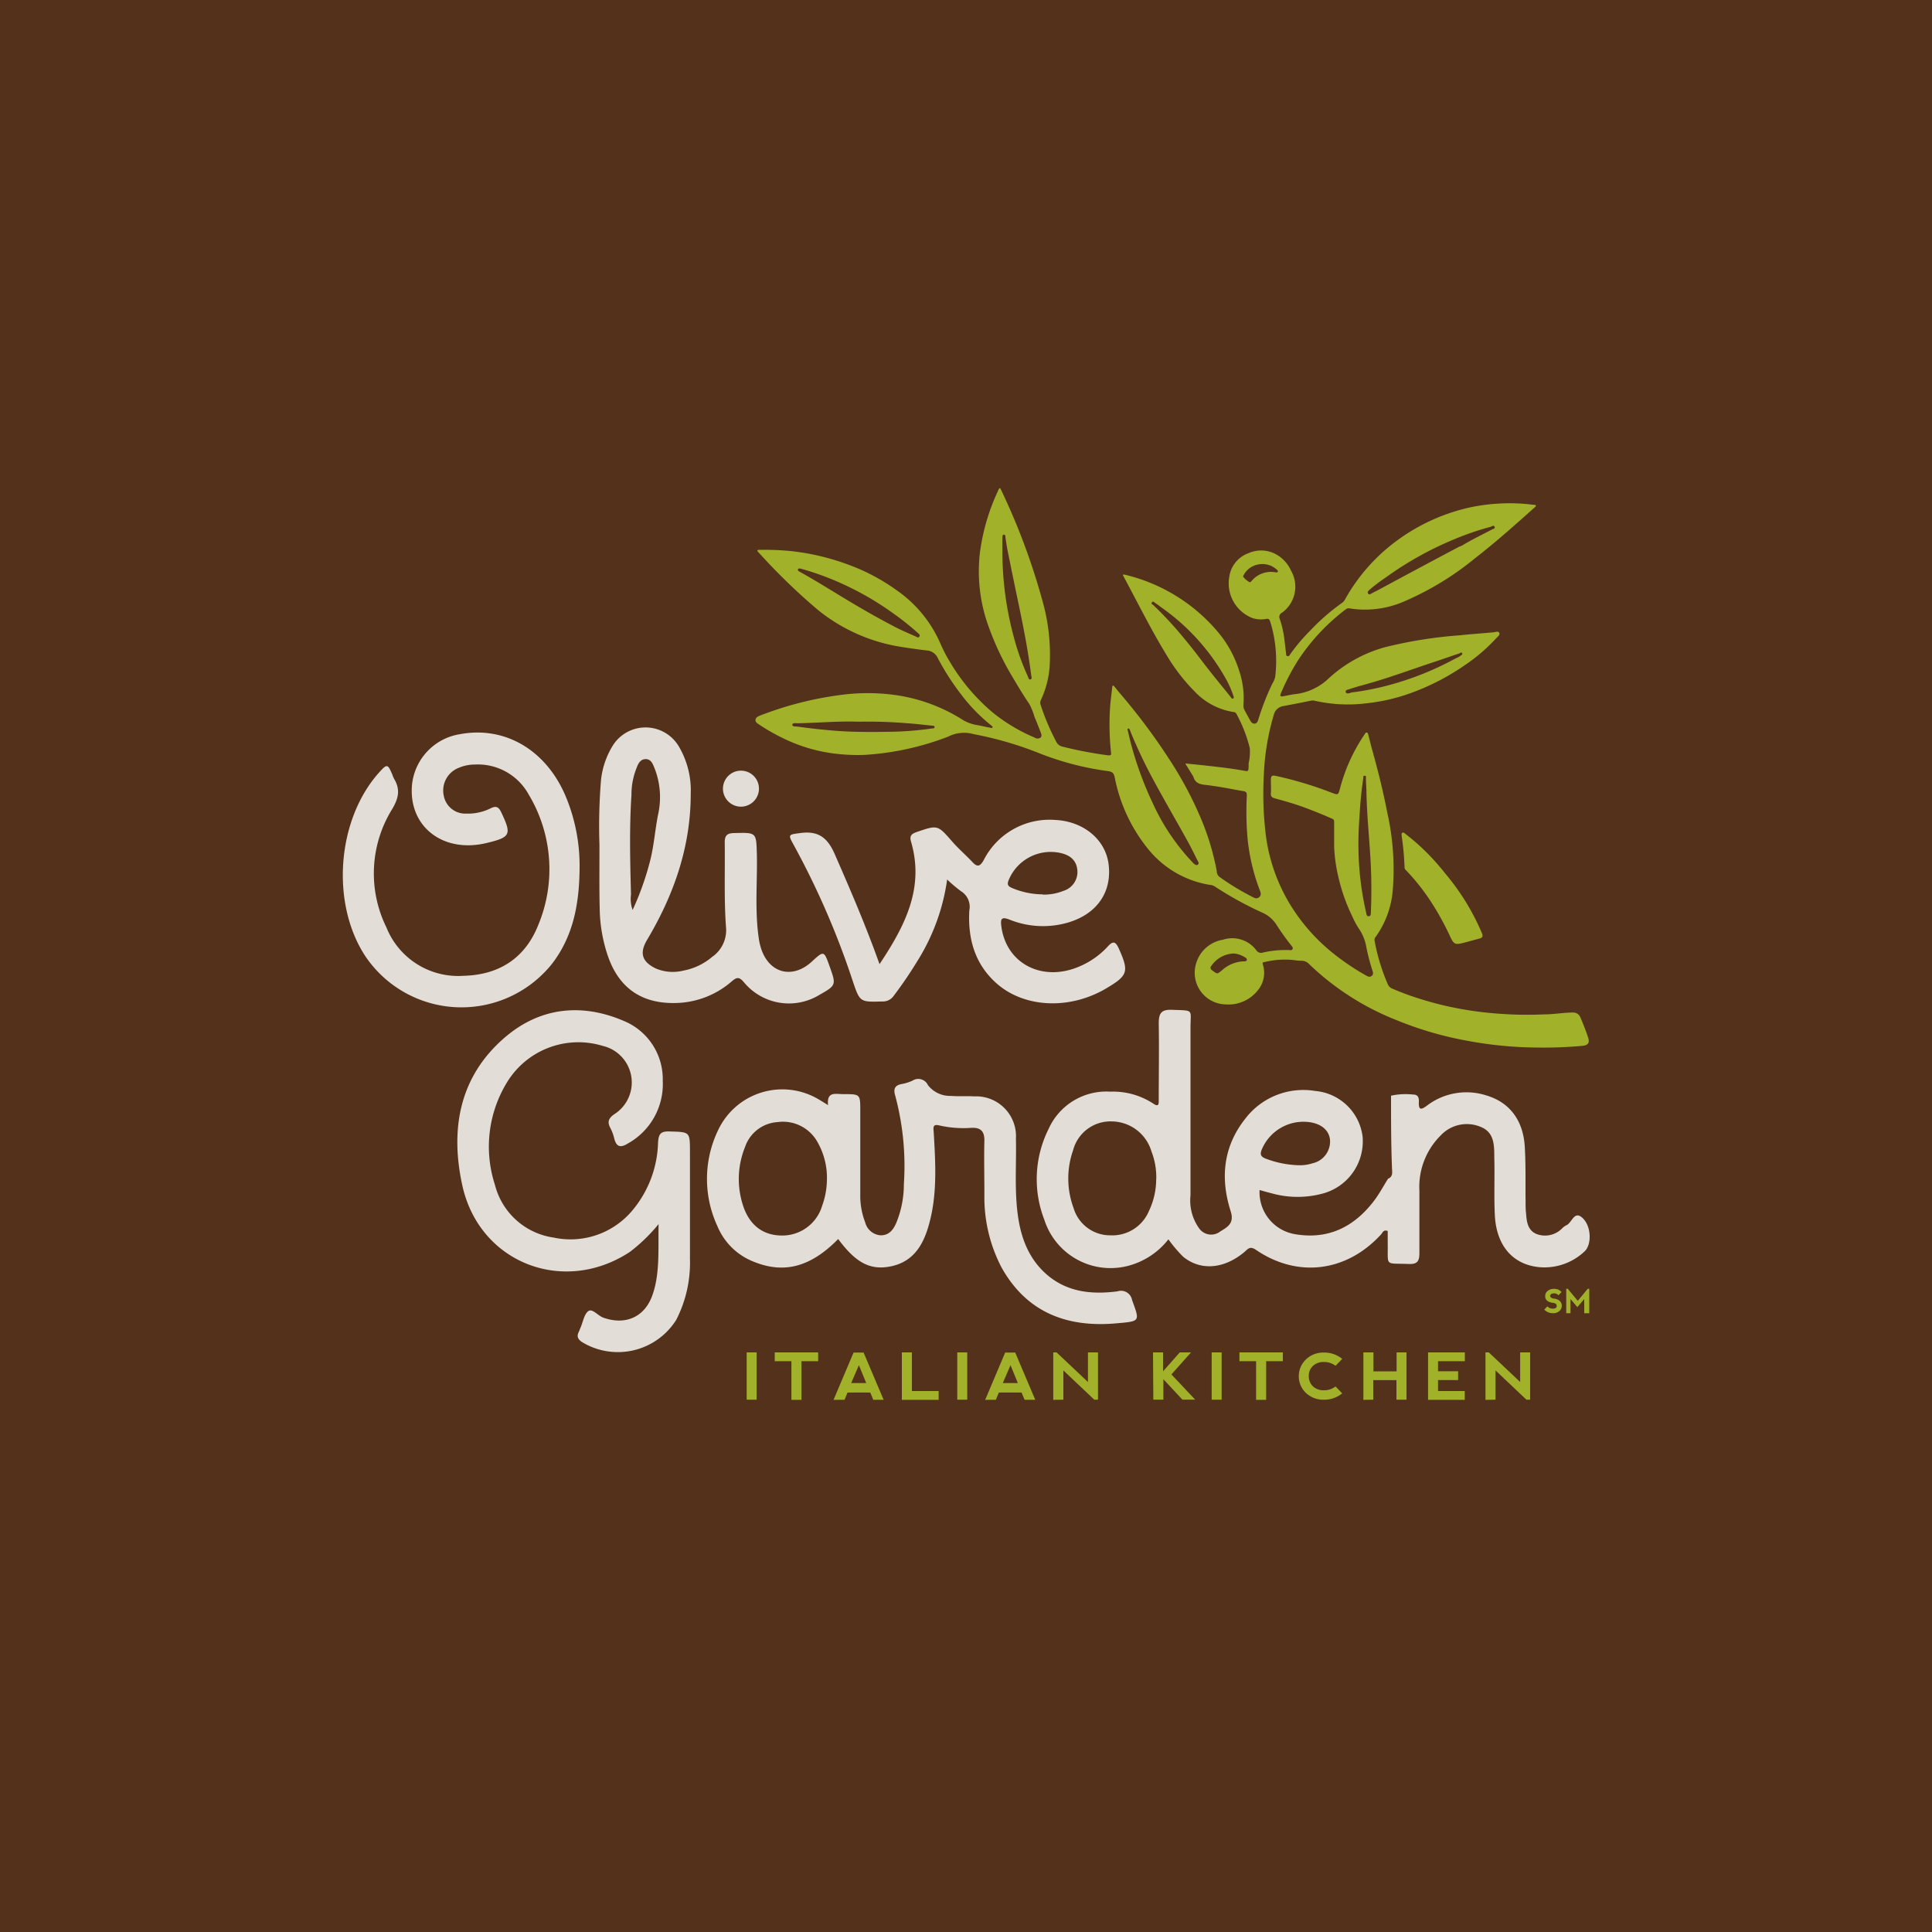 <svg xmlns="http://www.w3.org/2000/svg" viewBox="0 0 250 250"><title>Casual dining</title><rect width="250" height="250" style="fill:#54311a"/><rect x="35" y="59.7" width="180" height="130.61" style="fill:#54311a"/><path d="M96.62,175h1.29v6.12H96.62Z" style="fill:#a1b22a"/><path d="M105.87,175v1.14h-2.16v5h-1.3v-5h-2.16V175Z" style="fill:#a1b22a"/><path d="M107.86,181.14l2.59-6.12h1.3l2.59,6.11H113l-.39-.94h-2.94l-.39.94Zm3.28-4.49-1,2.32h1.95Z" style="fill:#a1b22a"/><path d="M118,175v5h3.46v1.14h-4.76V175Z" style="fill:#a1b22a"/><path d="M123.87,175h1.29v6.12h-1.29Z" style="fill:#a1b22a"/><path d="M127.48,181.14l2.59-6.12h1.3l2.59,6.11h-1.38l-.39-.94h-2.94l-.39.94Zm3.28-4.49-1,2.32h1.95Z" style="fill:#a1b22a"/><path d="M136.29,181.14V175h.43l4.06,3.83V175h1.3v6.12h-.48l-4-3.79v3.79Z" style="fill:#a1b22a"/><path d="M149.2,175h1.3v2.45l2.16-2.45h1.46l-2.54,2.85,3.07,3.26H153l-2.46-2.64v2.64h-1.3Z" style="fill:#a1b22a"/><path d="M156.79,175h1.29v6.12h-1.29Z" style="fill:#a1b22a"/><path d="M166,175v1.14h-2.16v5h-1.3v-5h-2.16V175Z" style="fill:#a1b22a"/><path d="M169,180.26a3,3,0,0,1,0-4.36,3.22,3.22,0,0,1,2.3-.88,3.64,3.64,0,0,1,2.38.82l-.86.89a2.48,2.48,0,0,0-1.52-.49,2,2,0,0,0-1.41.51,1.73,1.73,0,0,0-.53,1.3,1.78,1.78,0,0,0,.54,1.35,2,2,0,0,0,1.41.5,2.41,2.41,0,0,0,1.51-.49l.86.89a3.63,3.63,0,0,1-2.38.82A3.26,3.26,0,0,1,169,180.26Z" style="fill:#a1b22a"/><path d="M176.42,181.14V175h1.3v2.45h3V175H182v6.12h-1.3v-2.53h-3v2.53Z" style="fill:#a1b22a"/><path d="M184.79,181.14V175h4.76v1.14h-3.47v1.3h2.6v1.14h-2.6V180h3.46v1.14Z" style="fill:#a1b22a"/><path d="M192.22,181.14V175h.43l4.06,3.83V175H198v6.12h-.48l-4-3.79v3.79Z" style="fill:#a1b22a"/><path d="M180,141.78a9,9,0,0,1,2.83-.15c.65,0,.8.39.77.94-.06,1.21.38,1,1.11.45a8.43,8.43,0,0,1,7.66-1.26c2.94.88,4.71,3.17,4.93,6.55.15,2.39.08,4.79.11,7.19,0,.53,0,1.05.07,1.58.07,1.09.25,2.18,1.4,2.62a3.1,3.1,0,0,0,3.21-.7,2.26,2.26,0,0,1,.57-.44c.72-.27,1-1.86,2-1.06,1.3,1.05,1.35,3.61.34,4.47a7.56,7.56,0,0,1-5.82,2c-3.43-.33-5.56-2.79-5.75-6.75-.12-2.49,0-5-.07-7.48,0-1.55,0-3.23-1.76-3.92a4.62,4.62,0,0,0-5.17,1.1,9.37,9.37,0,0,0-2.76,7.16c0,2.69,0,5.37,0,8.06,0,1-.22,1.46-1.35,1.42-3.22-.13-2.69.4-2.75-2.75,0-.52,0-1,0-1.52-.57-.21-.66.23-.86.44-4.45,4.87-10.8,5.68-16.19,2-.81-.55-1.06-.08-1.52.3-2.64,2.2-5.65,2.42-7.89.6a18,18,0,0,1-1.92-2.26,9.75,9.75,0,0,1-5.29,3.45,9,9,0,0,1-10.77-6,14.52,14.52,0,0,1,.56-11.74,8.19,8.19,0,0,1,8-4.82,9.49,9.49,0,0,1,5.52,1.53c.79.54.73,0,.73-.56,0-3.26.06-6.53,0-9.79,0-1.37.35-1.83,1.76-1.77,2.88.12,2.34-.14,2.35,2.42,0,7.2,0,14.39,0,21.59a6.17,6.17,0,0,0,1.15,4.31,1.9,1.9,0,0,0,2.7.36c.87-.54,1.85-1,1.36-2.58-1.37-4.26-1-8.37,1.87-12a9.44,9.44,0,0,1,9.06-3.6,6.77,6.77,0,0,1,6.13,5.91,7,7,0,0,1-5,7.32,12.45,12.45,0,0,1-6.82,0c-.5-.12-1-.27-1.51-.41a5.5,5.5,0,0,0,4.63,5.72c4.27.71,7.59-.95,10.15-4.29.69-.9,1.23-1.92,1.84-2.89.72-.3.51-.94.51-1.48C180,148,180,144.87,180,141.78Zm-30.38,10.78A9.16,9.16,0,0,0,149,149a5.42,5.42,0,0,0-5.14-3.89,5,5,0,0,0-5,3.73,11,11,0,0,0,.06,7.48,4.93,4.93,0,0,0,4.75,3.53,5.14,5.14,0,0,0,5-3.14A9.58,9.58,0,0,0,149.61,152.56ZM168,150.78a5.37,5.37,0,0,0,1.84-.25,2.89,2.89,0,0,0,2.26-3.07c-.14-1.27-1.23-2.13-2.89-2.28a5.85,5.85,0,0,0-5.9,3.48c-.29.67-.24,1,.51,1.28A13,13,0,0,0,168,150.78Z" style="fill:#e2ddd7"/><path d="M108.46,160.33c-3.56,3.63-7,4.53-10.92,2.94a8.38,8.38,0,0,1-4.71-4.61,14.53,14.53,0,0,1,.09-12.41,9.18,9.18,0,0,1,13-4c.37.21.72.44,1.23.75-.19-1.83,1-1.41,2-1.42,2.17,0,2.17,0,2.17,2.15q0,5.4,0,10.8a9.6,9.6,0,0,0,.64,3.66,2.22,2.22,0,0,0,2,1.66c1.08,0,1.62-.71,2-1.57a13.14,13.14,0,0,0,1-5.06,35.05,35.05,0,0,0-1.11-11.41c-.26-.87-.11-1.37.85-1.54a6.05,6.05,0,0,0,1.37-.43,1.37,1.37,0,0,1,2,.57,3.62,3.62,0,0,0,3,1.4c1,.08,2,0,3,.06a5.16,5.16,0,0,1,5.39,5.48c.07,3.12-.17,6.24.18,9.35s1.3,6,3.75,8.17c2.67,2.35,5.89,2.66,9.21,2.23a1.45,1.45,0,0,1,1.89,1.13c1,2.75,1.09,2.74-1.93,3-6.42.6-11.67-1.35-14.95-7.2a19.6,19.6,0,0,1-2.23-9.43c0-2.35-.06-4.7,0-7.05,0-1.2-.52-1.65-1.64-1.61a14.1,14.1,0,0,1-4.15-.3c-1-.26-.79.35-.76,1,.23,3.93.46,7.88-.6,11.73-.71,2.6-1.94,4.84-4.88,5.48C112.66,164.42,110.79,163.47,108.46,160.33ZM107,152.8a9.32,9.32,0,0,0-1.27-5.11,5.1,5.1,0,0,0-5.12-2.49,4.75,4.75,0,0,0-4.2,3.22,11,11,0,0,0-.34,7.32c.77,2.65,2.51,4.05,4.88,4.13a5.38,5.38,0,0,0,5.44-3.86A10.14,10.14,0,0,0,107,152.8Z" style="fill:#e2ddd7"/><path d="M85.22,158.4A21.94,21.94,0,0,1,81.5,162c-8.57,5.64-19.46,1.43-21.67-8.58-1.6-7.27-.42-14.09,5.49-19.17,4.51-3.88,9.89-4.5,15.38-2.15a8.14,8.14,0,0,1,5.06,7.74,8.79,8.79,0,0,1-4.52,8.13c-.93.58-1.47.46-1.75-.63A5.9,5.9,0,0,0,79,146c-.46-.83-.26-1.32.55-1.86A4.86,4.86,0,0,0,78,135.34,10.81,10.81,0,0,0,65.64,140a15.93,15.93,0,0,0-1.6,13.3,9.18,9.18,0,0,0,7.59,6.84,10.43,10.43,0,0,0,10.14-3.44,14.22,14.22,0,0,0,3.38-8.83c.07-1.06.27-1.5,1.46-1.46,2.66.08,2.67,0,2.67,2.64,0,4.61,0,9.21,0,13.82a16.21,16.21,0,0,1-1.77,7.91,8.92,8.92,0,0,1-12.2,2.88c-.53-.36-.71-.73-.42-1.31.09-.17.14-.36.22-.53.33-.74.47-1.74,1-2.15s1.25.58,1.95.83c2.79,1,5.27,0,6.31-2.77S85.16,161.8,85.22,158.4Z" style="fill:#e2ddd7"/><path d="M113.81,124.76c3.33-5,5.82-9.88,4.08-15.84-.21-.72,0-1,.71-1.25,2.75-.94,2.72-.94,4.62,1.23.82.94,1.77,1.75,2.62,2.66.66.71,1,.52,1.45-.26a9.55,9.55,0,0,1,9.23-5.2c3.65.16,6.52,2.51,6.93,5.71.46,3.59-1.47,6.43-5.19,7.55a11.56,11.56,0,0,1-7.62-.36c-1.11-.43-1.19-.06-1.06.92.67,4.85,5.39,7.22,10.19,5.1a10.61,10.61,0,0,0,3.6-2.57c.68-.75,1-.59,1.4.28,1.34,3,1.21,3.49-1.63,5.17-4.75,2.81-10.66,2.53-14.25-.71-2.79-2.51-3.66-5.79-3.46-9.37a2.37,2.37,0,0,0-1.08-2.5,18.54,18.54,0,0,1-1.79-1.51,26.78,26.78,0,0,1-3.86,10.56,53,53,0,0,1-3.07,4.51,1.69,1.69,0,0,1-1.46.71c-2.9.08-2.9.1-3.83-2.66a105.22,105.22,0,0,0-7.66-17.64c-.75-1.34-.64-1.29.92-1.5,2.3-.3,3.47.6,4.4,2.7C110,115.07,112,119.68,113.81,124.76Zm21.11-9a6.82,6.82,0,0,0,2.71-.49,2.55,2.55,0,0,0,1.78-2.66c-.12-1.39-1.07-2-2.26-2.25a5.88,5.88,0,0,0-6.65,3.58c-.22.57,0,.76.42.95A10.32,10.32,0,0,0,134.93,115.73Z" style="fill:#e2ddd7"/><path d="M75,112c0,5-.84,9.13-3.54,12.68a15,15,0,0,1-24.22-1c-4.45-6.83-3.65-17.57,1.77-23.67,1.07-1.2,1.16-1.19,1.76.23a4.06,4.06,0,0,0,.22.53c.82,1.36.61,2.47-.22,3.89A15.8,15.8,0,0,0,50,120a10,10,0,0,0,9.95,6.27c4.63-.11,8-2.27,9.71-6.6a18.78,18.78,0,0,0-1.26-16.88,7.5,7.5,0,0,0-6.95-3.86,5.37,5.37,0,0,0-2.1.43A3.15,3.15,0,0,0,57.43,103a2.83,2.83,0,0,0,2.91,2.28,6.6,6.6,0,0,0,3.2-.71c.69-.33,1-.12,1.32.54,1.38,2.92,1.24,3.23-2,4-5.63,1.3-10.06-2.24-9.54-7.61A7.39,7.39,0,0,1,59.54,95c5.82-1.08,11.16,2.07,13.68,8.09A23.27,23.27,0,0,1,75,112Z" style="fill:#e2ddd7"/><path d="M77.57,109.36a73.37,73.37,0,0,1,.2-8.43,10.64,10.64,0,0,1,1.45-4.33,5,5,0,0,1,8.59-.06,11.17,11.17,0,0,1,1.57,6.19c0,6.88-2.19,13.08-5.66,18.91-1,1.69-.65,2.82,1.16,3.69a5.66,5.66,0,0,0,3.53.27,8,8,0,0,0,3.73-1.77,4.2,4.2,0,0,0,1.8-3.91c-.26-3.63-.11-7.29-.16-10.93,0-.84.28-1.17,1.16-1.19,3-.08,2.91-.11,3,2.8.07,3.64-.29,7.29.26,10.92a7.55,7.55,0,0,0,.3,1.26c1.06,3.19,4.07,3.94,6.55,1.65,1.57-1.44,1.57-1.44,2.31.64.86,2.39.84,2.44-1.35,3.68a7.56,7.56,0,0,1-9.75-1.65c-.59-.69-.89-.69-1.55-.13a11.38,11.38,0,0,1-7.36,2.82c-4.24.08-7.14-1.86-8.6-5.83a19.73,19.73,0,0,1-1.15-6.48C77.54,115.12,77.57,112.76,77.57,109.36Zm4.14-6.48c-.28,4.29-.17,8.58-.06,12.87a4.25,4.25,0,0,0,.21,2,36.78,36.78,0,0,0,2.23-6.23c.53-2,.66-4.06,1.06-6.09a10.25,10.25,0,0,0-.42-5.94c-.23-.56-.45-1.28-1.2-1.26s-1,.72-1.21,1.28A9.23,9.23,0,0,0,81.71,102.88Z" style="fill:#e2ddd7"/><path d="M98.21,102A2.34,2.34,0,0,1,96,104.38,2.33,2.33,0,1,1,98.21,102Z" style="fill:#e2ddd7"/><path d="M201.63,166.87a1.39,1.39,0,0,1,.43.32l-.4.42a.67.67,0,0,0-.56-.25q-.36,0-.46.18a.26.26,0,0,0,0,.31.76.76,0,0,0,.46.19,1.42,1.42,0,0,1,.68.26.81.81,0,0,1,.31.71.83.83,0,0,1-.33.65,1.16,1.16,0,0,1-.76.27,1.67,1.67,0,0,1-.69-.13,1.49,1.49,0,0,1-.48-.34l.4-.42a.92.92,0,0,0,.67.3q.4,0,.49-.18a.35.35,0,0,0,0-.36q-.1-.18-.49-.22a1.53,1.53,0,0,1-.65-.23.72.72,0,0,1-.3-.65.8.8,0,0,1,.34-.67,1.14,1.14,0,0,1,.69-.25A1.57,1.57,0,0,1,201.63,166.87Z" style="fill:#a1b22a"/><path d="M202.67,169.93v-3.16h.2l1.29,1.56,1.29-1.56h.2v3.16H205v-1.84l-.89,1.05-.89-1.05v1.84Z" style="fill:#a1b22a"/><path d="M153.37,98.79l2.17.22c1.8.2,3.6.39,5.39.71.61.11.61.12.64-.53,0-.14,0-.27,0-.4a6.49,6.49,0,0,0,.15-2A18.57,18.57,0,0,0,160,92.38a.42.42,0,0,0-.35-.24,8.75,8.75,0,0,1-5-2.6,24.25,24.25,0,0,1-3.71-4.8c-2-3.27-3.71-6.73-5.53-10.11,0-.08-.14-.15-.08-.25s.19,0,.29,0A22.53,22.53,0,0,1,157.78,82a14.43,14.43,0,0,1,2.57,4.8,11.2,11.2,0,0,1,.55,4.4,1.22,1.22,0,0,0,.15.7c.22.43.46.85.69,1.27.14.25.3.49.61.47s.41-.31.49-.58a33,33,0,0,1,1.8-4.6,2.83,2.83,0,0,0,.37-.87,17.17,17.17,0,0,0-.65-7.17c-.09-.29-.22-.39-.51-.33a3.62,3.62,0,0,1-1.83-.13,4.83,4.83,0,0,1-2.93-5.44,3.79,3.79,0,0,1,2.47-2.94,4,4,0,0,1,3.49.11,4.5,4.5,0,0,1,2,2.14,4.15,4.15,0,0,1-1.17,5.46.6.6,0,0,0-.28.8,13.27,13.27,0,0,1,.6,2.65c.08.61.14,1.23.22,1.84,0,.12,0,.3.19.33s.25-.1.32-.22a23.75,23.75,0,0,1,2.6-3.08,28,28,0,0,1,4.13-3.6,1.2,1.2,0,0,0,.36-.4A23.82,23.82,0,0,1,180.7,70a25.13,25.13,0,0,1,7.74-3.88,23.16,23.16,0,0,1,5.26-.94,23.48,23.48,0,0,1,4.71.14c.11,0,.28,0,.33.09s-.12.22-.21.3c-2.5,2.23-5,4.46-7.64,6.51a38.2,38.2,0,0,1-9,5.52,12.7,12.7,0,0,1-7.17,1,.63.63,0,0,0-.56.09,27.22,27.22,0,0,0-3,2.64,26.39,26.39,0,0,0-3.21,4,28.79,28.79,0,0,0-2.21,4.26c-.16.37,0,.42.29.37s.92-.19,1.38-.26A7.5,7.5,0,0,0,171.7,88a17.72,17.72,0,0,1,7.51-4.25,57.3,57.3,0,0,1,9.65-1.54c1.43-.15,2.86-.25,4.29-.38.29,0,.7-.22.85.05s-.24.54-.44.76a22.79,22.79,0,0,1-4.07,3.47,30.47,30.47,0,0,1-6.71,3.49A24.29,24.29,0,0,1,176.87,91a19.39,19.39,0,0,1-6.77-.33,1.11,1.11,0,0,0-.49,0c-1.17.24-2.34.47-3.51.69a1.49,1.49,0,0,0-1.27,1.13,31.56,31.56,0,0,0-1.29,7.8,43.52,43.52,0,0,0,.32,8.25,22.94,22.94,0,0,0,2.9,8.2,24.36,24.36,0,0,0,6.24,7,31.27,31.27,0,0,0,3.75,2.48c.24.14.51.27.76.05s.15-.46.07-.72a28.55,28.55,0,0,1-.76-2.9,6,6,0,0,0-1-2.51,10.4,10.4,0,0,1-.83-1.55,23.27,23.27,0,0,1-1.76-4.92,20.62,20.62,0,0,1-.59-4.07c0-1.06,0-2.12,0-3.18,0-.21,0-.36-.24-.47-1.18-.52-2.36-1-3.57-1.45s-2.56-.84-3.86-1.19c-.37-.1-.56-.25-.52-.68s0-1.09,0-1.64.06-.72.73-.57a48.65,48.65,0,0,1,7.07,2.13c.94.36.91.36,1.18-.65a22.52,22.52,0,0,1,3.16-6.89c.07-.1.11-.23.26-.22s.18.19.21.31c.16.58.29,1.17.45,1.75.77,2.74,1.46,5.49,2,8.29a33.44,33.44,0,0,1,.71,10.09,12,12,0,0,1-2.21,6,.58.58,0,0,0-.14.5,25.75,25.75,0,0,0,1.71,5.63,1.09,1.09,0,0,0,.6.58c1,.42,2,.81,3.06,1.15a43.56,43.56,0,0,0,8.48,1.87c1.23.15,2.47.24,3.71.3,1.47.07,2.93.06,4.4,0,1.23,0,2.44-.23,3.67-.24a1,1,0,0,1,1,.63c.37.86.72,1.73,1,2.61.23.67,0,1-.74,1.07a54.32,54.32,0,0,1-5.89.22,50.94,50.94,0,0,1-8.93-.86,45.34,45.34,0,0,1-9.34-2.73,34.45,34.45,0,0,1-11.19-7.2,1.37,1.37,0,0,0-1-.44c-.5,0-1-.1-1.49-.13a11.17,11.17,0,0,0-3.29.3c-.17,0-.3.05-.22.32a3.5,3.5,0,0,1-.56,3.22,4.83,4.83,0,0,1-4.24,1.94,4.09,4.09,0,0,1-3.9-5.05,4.34,4.34,0,0,1,3.54-3.32,3.87,3.87,0,0,1,4.31,1.36.74.74,0,0,0,.83.31,12.87,12.87,0,0,1,3.38-.33c.17,0,.4.07.49-.14s-.09-.34-.19-.48a31.36,31.36,0,0,1-1.87-2.62,4.17,4.17,0,0,0-1.82-1.59,45.21,45.21,0,0,1-6.2-3.41,1.19,1.19,0,0,0-.51-.18,12.88,12.88,0,0,1-8-4.53,21.11,21.11,0,0,1-4.43-9.42c-.1-.47-.27-.7-.79-.78a37.44,37.44,0,0,1-8.81-2.26A45.92,45.92,0,0,0,126,95a4.53,4.53,0,0,0-3.19.26,2.58,2.58,0,0,1-.38.16,36,36,0,0,1-10.51,2.26,24.21,24.21,0,0,1-4.12-.19,20.9,20.9,0,0,1-5.95-1.72,26,26,0,0,1-3.72-2.08c-.21-.14-.41-.3-.36-.58s.28-.38.5-.48.39-.16.59-.23a44.55,44.55,0,0,1,10.64-2.56,26.32,26.32,0,0,1,6,.05A22,22,0,0,1,124.34,93a5.29,5.29,0,0,0,2,.81c.55.08,1.09.23,1.64.33.15,0,.31.13.46,0,0-.05,0-.09,0-.11l-.2-.18a22.48,22.48,0,0,1-3.88-4,32.89,32.89,0,0,1-3-4.67,1.68,1.68,0,0,0-1.32-1c-1.1-.12-2.19-.28-3.28-.45A22.69,22.69,0,0,1,105.93,79a78.27,78.27,0,0,1-7.76-7.51c-.07-.07-.2-.15-.15-.26s.21-.08.33-.08a35.23,35.23,0,0,1,4,.16A30.63,30.63,0,0,1,109.59,73,25.73,25.73,0,0,1,116,76.36a16.28,16.28,0,0,1,5.65,6.83,19.18,19.18,0,0,0,1.28,2.48,25.64,25.64,0,0,0,5.48,6.49,22.46,22.46,0,0,0,5.47,3.28.65.65,0,0,0,.77,0c.21-.22.08-.48,0-.72-.26-.65-.5-1.3-.78-1.94a8.72,8.72,0,0,0-.65-1.64c-.82-1.2-1.56-2.45-2.3-3.7A36.13,36.13,0,0,1,128,81.28a20.9,20.9,0,0,1-1.21-9.68,27.19,27.19,0,0,1,2.48-8.35.11.11,0,0,1,.15-.07.92.92,0,0,1,.07.11,85.82,85.82,0,0,1,5.38,14.37,25.59,25.59,0,0,1,.95,8.61,12.3,12.3,0,0,1-1.11,4.27.81.81,0,0,0-.06.65A30,30,0,0,0,136.69,96a1.15,1.15,0,0,0,.78.61,52.4,52.4,0,0,0,5.92,1.13c.35,0,.41,0,.38-.34a33.3,33.3,0,0,1-.1-6.21c.07-.75.17-1.5.25-2.25,0-.09,0-.21.12-.21s.13.07.18.13c.2.24.39.5.6.74a79.43,79.43,0,0,1,6.82,9.17,47.54,47.54,0,0,1,3.63,6.84,33,33,0,0,1,2.18,7.13.92.92,0,0,0,.32.71,32.77,32.77,0,0,0,4.1,2.51c.34.17.71.46,1.08.12s.11-.71,0-1.06a25.83,25.83,0,0,1-1.52-6.56,40.31,40.31,0,0,1-.09-5.54c0-.35-.1-.49-.42-.54-1.66-.29-3.32-.64-5-.82-.69-.08-1.26-.25-1.48-1a1.2,1.2,0,0,0-.13-.24Z" style="fill:#a1b22a"/><path d="M181.38,108.18c0-.17-.07-.33.08-.42s.28.05.4.14c.45.36.9.72,1.33,1.09a29.77,29.77,0,0,1,3.79,4,30.26,30.26,0,0,1,4.8,7.81c.16.4,0,.55-.33.65-.7.18-1.4.38-2.1.56-1.06.26-1.21.19-1.69-.79l-.09-.21a36.2,36.2,0,0,0-2.25-4.09,27.76,27.76,0,0,0-3.43-4.36.41.41,0,0,1-.14-.28A36.81,36.81,0,0,0,181.38,108.18Z" style="fill:#a1b22a"/><path d="M145.93,94.52c.1.41.19.82.29,1.23a45,45,0,0,0,2.94,8.17,27.82,27.82,0,0,0,5.19,7.7,1.12,1.12,0,0,0,.2.19c.14.08.29.21.45.07s.1-.3,0-.45c-.43-.85-.84-1.71-1.3-2.54-1.46-2.64-3-5.27-4.42-7.91a63.67,63.67,0,0,1-3-6.32c0-.07-.05-.14-.08-.21s-.09-.22-.22-.18S145.91,94.4,145.93,94.52Z" style="fill:#54311a"/><path d="M103.24,73.7c0,.18.17.25.3.32,2.16,1.19,4.24,2.52,6.35,3.78s4,2.33,6.05,3.39c.83.43,1.7.79,2.55,1.17.15.07.35.24.48,0s-.09-.35-.23-.48a35.59,35.59,0,0,0-3.42-2.7,37.88,37.88,0,0,0-5-3,37.28,37.28,0,0,0-6.7-2.6C103.52,73.6,103.34,73.47,103.24,73.7Z" style="fill:#54311a"/><path d="M129.71,71.26a42.29,42.29,0,0,0,1.47,11.15A31.24,31.24,0,0,0,133,87.52c.07.16.11.47.35.39s.11-.34.09-.52c-.38-3-.94-5.9-1.55-8.83q-.76-3.61-1.49-7.23c-.12-.59-.2-1.19-.3-1.79,0-.14,0-.36-.19-.36s-.2.24-.2.39C129.7,70.14,129.71,70.7,129.71,71.26Z" style="fill:#54311a"/><path d="M189.17,70.61c1.26-.78,2.6-1.41,3.91-2.1.14-.07.43-.11.32-.35s-.33-.07-.49,0a37,37,0,0,0-4.75,1.63,43.39,43.39,0,0,0-8.81,4.91,22.64,22.64,0,0,0-2.06,1.55,2.23,2.23,0,0,0-.23.22.27.27,0,0,0,0,.37c.1.11.22.08.33,0,.33-.18.66-.34,1-.52q5.15-2.78,10.32-5.52c.16-.08.33-.14.5-.21Z" style="fill:#54311a"/><path d="M175.78,109.11a39.43,39.43,0,0,0,1,9c.05.2.05.47.34.45s.26-.29.27-.5a68.45,68.45,0,0,0-.06-7.08c-.17-2.78-.45-5.55-.51-8.33,0-.63-.06-1.27-.07-1.91,0-.13.07-.35-.16-.36s-.16.19-.18.32c-.2,1.32-.34,2.64-.43,4S175.77,107.64,175.78,109.11Z" style="fill:#54311a"/><path d="M111.13,93.39c-2.71-.1-5.32.16-7.94.2-.23,0-.65-.09-.66.19s.42.21.63.24c1.56.22,3.12.39,4.68.52,2.48.21,5,.19,7.44.15a41.54,41.54,0,0,0,5.33-.43c.14,0,.31,0,.32-.18s-.19-.17-.31-.18c-1.11-.11-2.22-.25-3.34-.32A60.67,60.67,0,0,0,111.13,93.39Z" style="fill:#54311a"/><path d="M159.51,90.42c.2-.08.14-.24.09-.38a12.72,12.72,0,0,0-.82-1.92,28,28,0,0,0-8.6-9.59,7.56,7.56,0,0,0-.66-.48c-.14-.08-.29-.32-.46-.11s.1.28.21.39a47.29,47.29,0,0,1,3.38,3.59c1,1.18,1.94,2.36,2.86,3.58,1.2,1.59,2.48,3.12,3.73,4.68C159.31,90.28,159.37,90.4,159.51,90.42Z" style="fill:#54311a"/><path d="M174.79,89.62A35.93,35.93,0,0,0,181,88.29a38.77,38.77,0,0,0,7.35-3.09,2.8,2.8,0,0,0,.7-.39c.08-.08.23-.13.16-.28s-.21-.08-.32,0l-2.93,1c-3.25,1.06-6.44,2.28-9.75,3.16-.55.15-1.1.32-1.64.5-.18.06-.5.08-.43.36s.33.14.51.15Z" style="fill:#54311a"/><path d="M159.67,123.38a3.66,3.66,0,0,0-2.92,1.6.35.35,0,0,0,.09.57c.68.52.66.52,1.29,0a4.4,4.4,0,0,1,2.79-1.15c.16,0,.37,0,.42-.17s-.15-.31-.31-.39A3.13,3.13,0,0,0,159.67,123.38Z" style="fill:#54311a"/><path d="M160.85,74.61a2.74,2.74,0,0,0,.74.67c.22.17.34-.1.47-.22a3.24,3.24,0,0,1,3-1c.1,0,.22.05.28-.07a.2.2,0,0,0-.08-.24,2.75,2.75,0,0,0-2.43-.71,2.65,2.65,0,0,0-1.93,1.43A.9.9,0,0,0,160.85,74.61Z" style="fill:#54311a"/></svg>